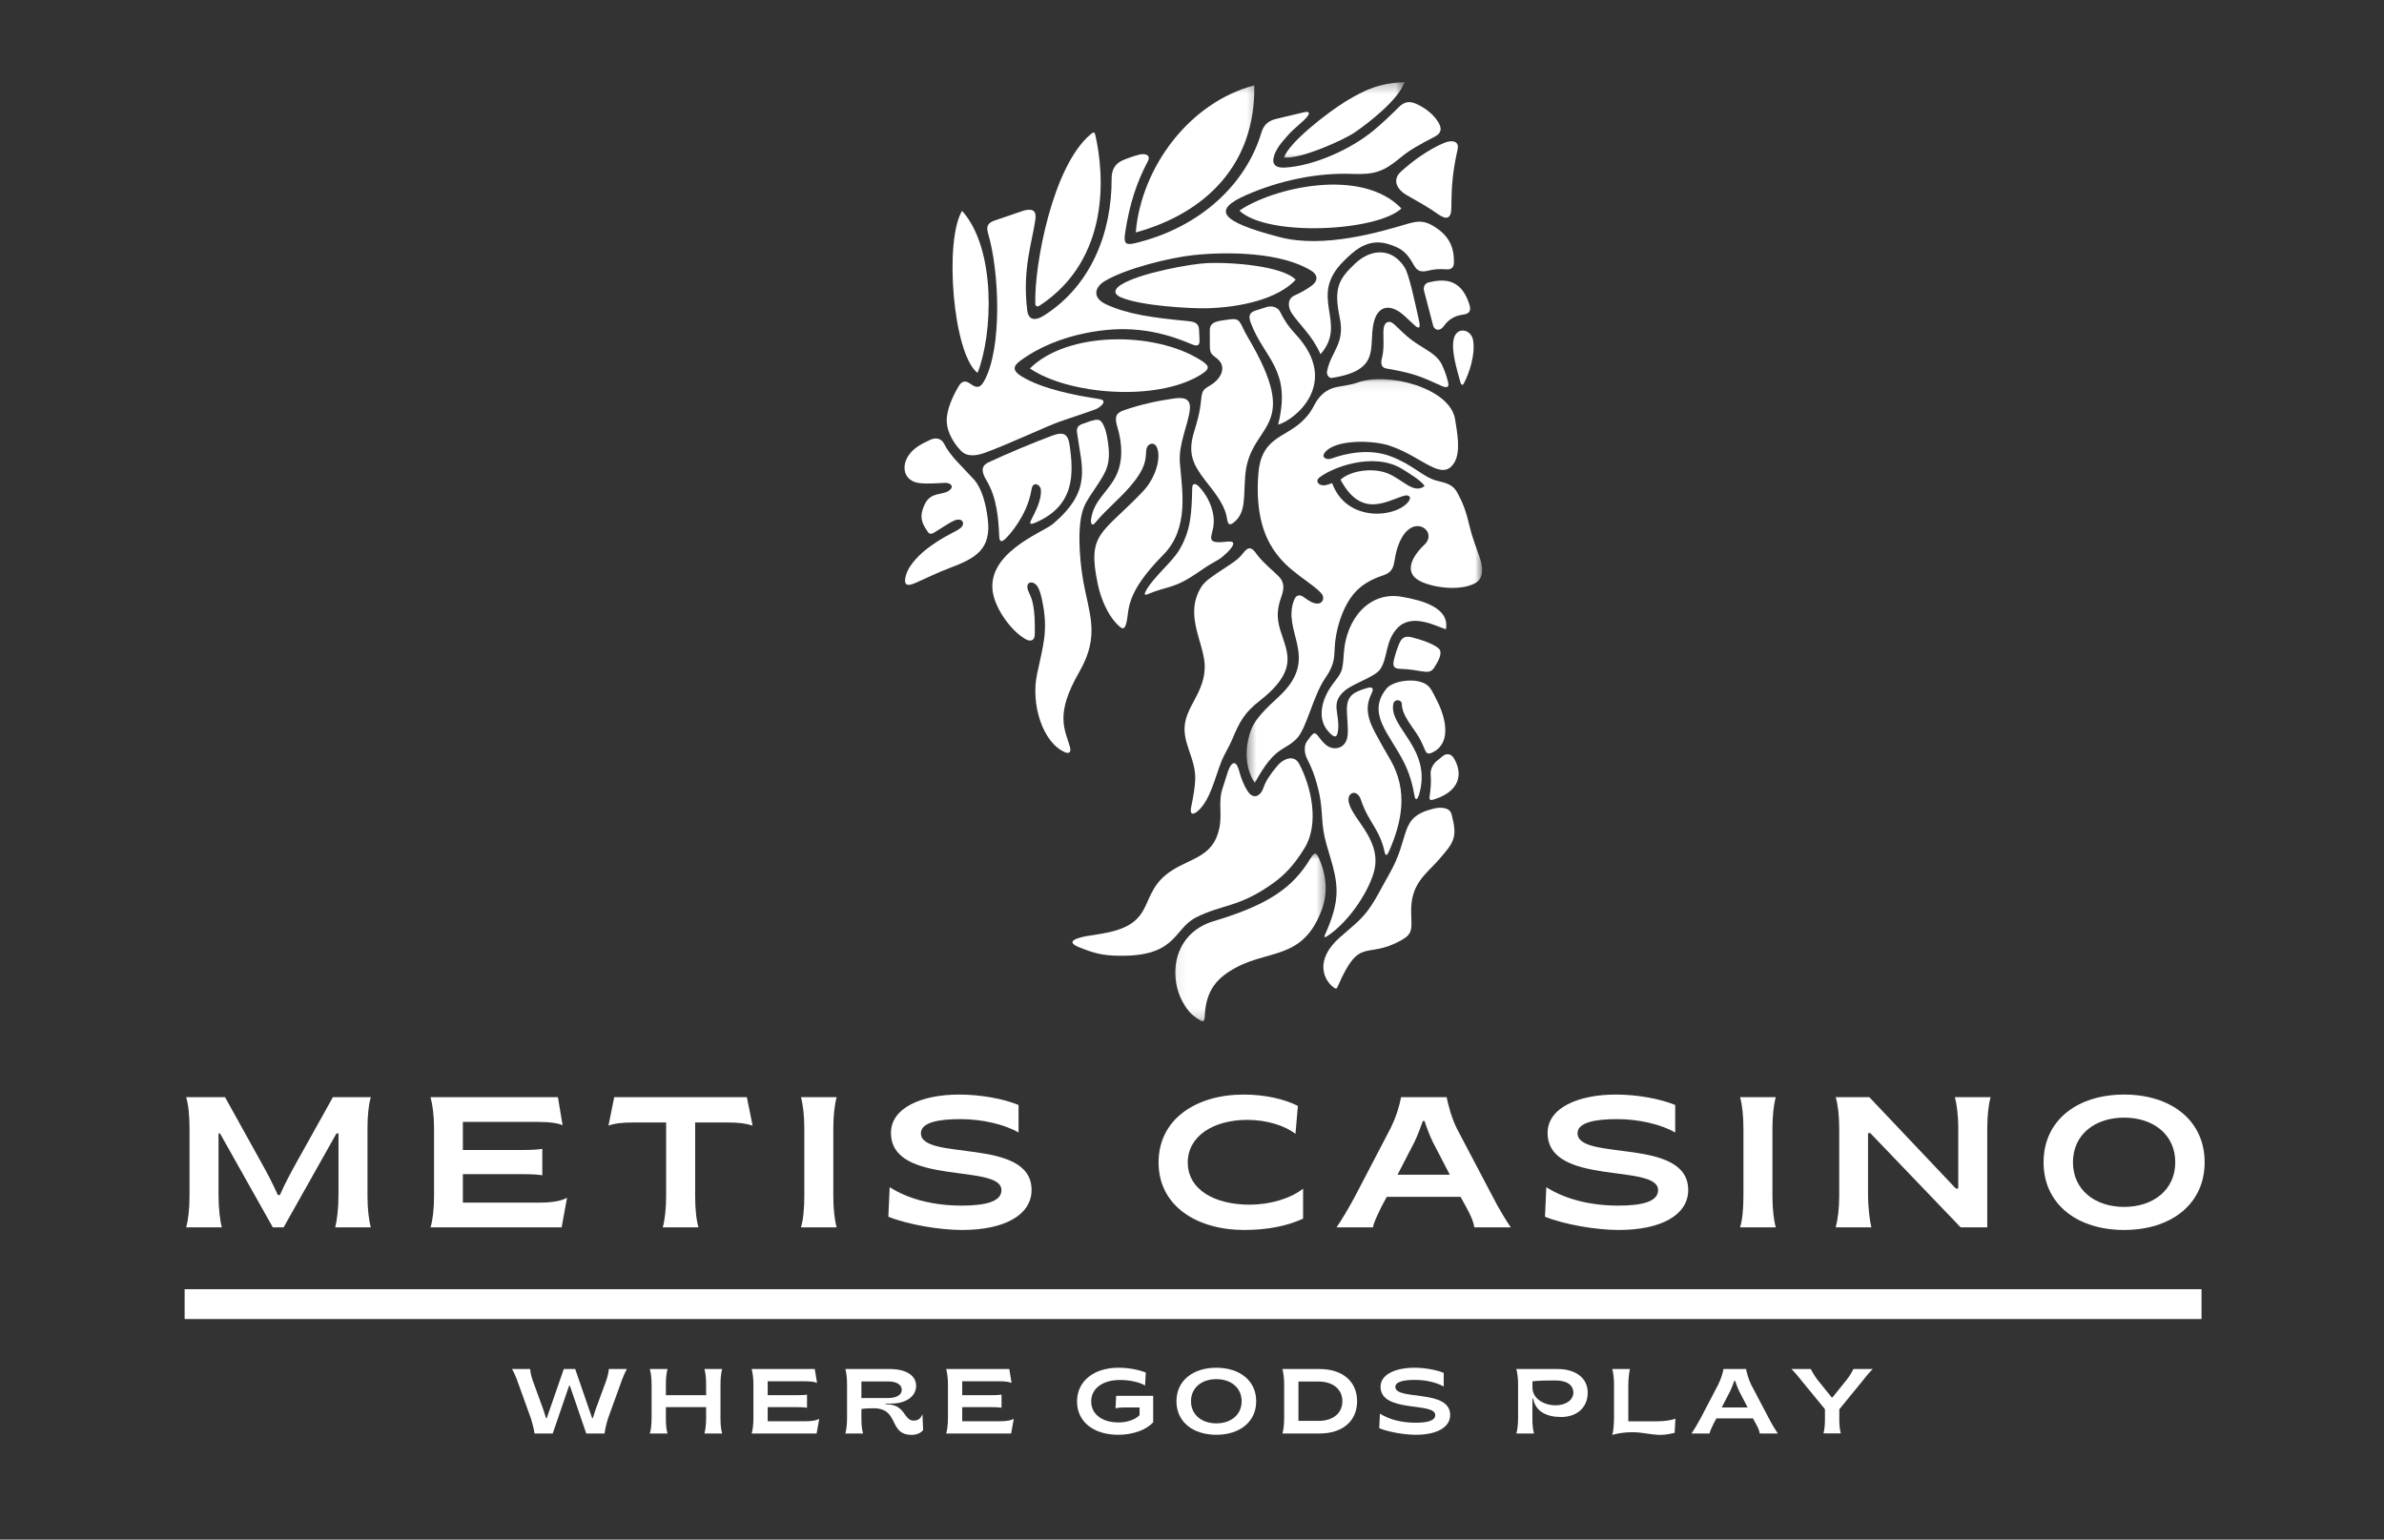 <svg width="240" height="155" viewBox="0 0 240 155" fill="none" xmlns="http://www.w3.org/2000/svg">
<rect x="0" y="0" width="240" height="155" fill="#333333" stroke="none"/>
<path fill-rule="evenodd" clip-rule="evenodd" d="M141.138 60.083C137.803 59.49 135.503 62.36 135.285 65.768C135.163 67.673 135.085 67.663 134.18 68.858C133.023 70.385 132.565 72.368 133.725 73.64C134.233 74.198 134.615 74.468 134.71 73.473C134.878 71.738 133.915 70.845 135.325 69.578C136.188 68.8 138.418 68.17 138.96 67.36C139.728 66.21 139.448 64.513 140.69 63.22C142.185 61.665 144.655 63.095 145.563 63.35C145.965 61.108 142.99 60.41 141.138 60.083Z" fill="white"/>
<path fill-rule="evenodd" clip-rule="evenodd" d="M142.087 64.152C141.597 64.037 141.18 64.09 140.902 64.702C140.68 65.2 140.492 65.762 140.34 66.385C140.205 66.935 140.222 67.312 140.925 67.335C141.925 67.365 142.435 67.477 143.207 67.595C143.717 67.672 144.085 67.682 144.382 67.217C144.767 66.615 145.28 65.737 144.857 65.312C144.352 64.8 142.84 64.33 142.087 64.152Z" fill="white"/>
<path fill-rule="evenodd" clip-rule="evenodd" d="M143.97 69.268C143.123 68.08 140.29 68.445 139.583 69.318C137.545 71.843 139.87 73.835 141.345 76.763C141.88 77.828 142.198 78.943 142.398 80.103C142.508 80.743 142.743 80.378 142.848 80.03C144.245 75.395 139.83 73.28 140.26 70.898C140.368 70.3 141.113 70.428 141.123 70.87C141.133 71.2 141.163 71.798 142.135 73.16C142.925 74.268 142.968 74.388 143.518 75.638C143.615 75.865 143.853 75.903 144.065 75.815C146.093 74.99 145.655 72.495 144.685 70.58C144.428 70.07 144.225 69.628 143.97 69.268Z" fill="white"/>
<path fill-rule="evenodd" clip-rule="evenodd" d="M139.833 85.707C141.168 82.677 141.748 79.57 139.975 76.502C139.545 75.755 139.01 74.84 138.378 73.647C137.408 71.83 137.613 70.77 138.08 69.81C138.345 69.262 138.14 69.112 137.61 69.272C136.303 69.66 135.613 70.002 135.59 71.382C135.578 72.19 135.768 73.32 135.653 74.137C135.48 75.385 134.22 75.655 133.438 74.952C133.173 74.712 132.928 74.427 132.735 74.157C132.433 73.732 132.268 73.717 131.95 74.132L131.59 74.607C131.245 75.06 131.315 75.837 131.555 76.325C132.038 77.307 132.323 77.895 132.728 79.527C133.11 81.08 133.038 82.282 133.223 83.555C133.523 85.607 134.508 87.395 134.553 89.612C134.585 91.197 134 92.717 133.373 94.15C133.213 94.515 133.568 94.275 133.675 94.202C135.655 92.88 137.58 90.122 138.26 87.972C139.29 84.71 136.235 82.612 135.79 80.812C135.535 79.777 136.605 79.365 137 80.505C137.163 80.977 137.395 81.655 138.04 82.707C138.56 83.555 139.13 84.5 139.38 85.725C139.495 86.28 139.66 86.095 139.833 85.707Z" fill="white"/>
<path fill-rule="evenodd" clip-rule="evenodd" d="M144.338 81.405C140.708 82.293 142.103 84.125 139.815 88.075C139.125 89.27 138.47 90.655 137.665 91.708C136.868 92.75 135.918 93.46 134.893 94.363C132.28 96.668 133.26 98.733 134.32 99.45C134.548 99.605 134.59 99.498 134.685 99.283C136.915 94.14 137.5 96.658 141.06 94.663C142.263 93.988 142.105 93.543 142.063 91.843C141.99 88.983 143.56 88.003 144.758 86.648C146.435 84.753 146.74 84.303 146.13 81.973C145.935 81.228 144.94 81.258 144.338 81.405Z" fill="white"/>
<path fill-rule="evenodd" clip-rule="evenodd" d="M143.927 80.14C143.865 80.563 143.99 80.605 144.392 80.475C147.387 79.503 147.097 77.465 146.322 76.28C146.057 75.873 145.602 75.818 145.23 76.13C145.017 76.308 144.82 76.453 144.607 76.64C144.245 76.963 143.975 77.493 144.025 77.98C144.095 78.628 144.027 79.468 143.927 80.14Z" fill="white"/>
<mask id="mask0_1_301" style="mask-type:luminance" maskUnits="userSpaceOnUse" x="118" y="85" width="16" height="18">
<path d="M118.062 85.763H133.568V102.82H118.062V85.763Z" fill="white"/>
</mask>
<g mask="url(#mask0_1_301)">
<path fill-rule="evenodd" clip-rule="evenodd" d="M133.01 91.735C133.633 90.13 133.653 88.392 132.773 86.39C132.443 85.637 132.243 85.902 131.888 86.485C130.16 89.32 127.763 91.075 122.193 92.735C118.065 93.967 117.575 98.342 119.143 101.012C119.63 101.845 119.973 102.147 120.468 102.49C120.983 102.847 121.25 103.08 121.283 102.325C121.375 100.045 122.23 98.777 123.795 97.777C127.453 95.442 131.013 96.872 133.01 91.735Z" fill="white"/>
</g>
<path fill-rule="evenodd" clip-rule="evenodd" d="M128.225 88.875C129.315 88.085 130.29 87.082 131.34 85.367C132.837 82.915 132.015 79.205 130.787 76.897C130.272 75.93 129.192 76.392 128.627 77.057C127.81 78.017 127.392 78.71 127.21 79.265C126.92 80.157 126.195 80.53 125.62 79.675C125.202 79.055 124.93 78.285 124.737 77.592C124.405 76.39 123.93 76.75 123.607 77.702C123.445 78.185 123.3 78.712 123.107 79.272C122.582 80.777 123.08 81.852 122.74 83.425C122.135 86.235 119.98 86.355 117.99 87.625C114.4 89.92 116.662 92.972 111.115 93.96C110.485 94.072 109.887 94.172 109.222 94.272C108.502 94.437 107.112 94.765 108.69 95.387C109.637 95.76 110.592 96.132 112.01 96.2C118.507 96.51 118.035 93.592 120.372 92.382C123.002 91.022 124.74 91.4 128.225 88.875Z" fill="white"/>
<path fill-rule="evenodd" clip-rule="evenodd" d="M126.835 70.535C131.423 66.945 129.04 65.095 128.675 62.502C128.535 61.505 128.77 60.71 129.035 59.95C129.288 59.222 129.29 58.592 128.735 58.035C128.058 57.357 127.293 56.775 126.605 55.912C126.54 55.827 126.473 55.74 126.41 55.652C126.153 55.3 125.945 55.182 125.76 55.202C125.463 55.232 125.22 55.617 124.918 55.957C124.503 56.427 123.998 56.72 123.018 57.375C122.218 57.907 121.335 58.457 120.95 59.067C119.2 61.85 121.12 64.517 121.278 66.872C121.338 68.275 120.845 69.34 120.288 70.395C119.938 71.052 119.563 71.705 119.365 72.48C118.813 74.652 120.425 76.25 120.323 78.547C120.285 79.307 120.128 80.21 119.91 81.287C119.758 82.032 120.12 82.102 120.678 81.567C121.84 80.455 122.258 78.477 122.933 76.732C123.26 75.887 123.68 75.305 124.01 74.525C124.79 72.677 125.215 71.802 126.835 70.535Z" fill="white"/>
<path fill-rule="evenodd" clip-rule="evenodd" d="M124.35 52.475C125.412 51.498 125.192 50.088 125.355 47.931C125.755 42.556 130.94 43.443 126.105 34.795C125.72 34.108 125.4 33.6 125.155 33.078C124.715 32.143 124.622 32.023 123.51 32.193C122.667 32.321 121.787 32.361 121.792 33.236L121.797 34.785C121.802 35.633 121.957 35.638 122.532 36.108C123.552 36.935 122.917 38.111 121.942 38.728C121.202 39.2 121.015 39.2 120.922 40.221C120.8 41.568 120.477 42.6 120.21 43.473C119.56 45.6 120.05 46.723 121.357 48.401C122.125 49.383 123.187 50.645 123.472 51.935C123.592 52.468 123.56 53.203 124.35 52.475Z" fill="white"/>
<path fill-rule="evenodd" clip-rule="evenodd" d="M122.102 53.277C122.462 51.76 121.71 50.012 120.647 48.937C120.392 48.677 120.037 48.617 120.025 49.075C119.96 51.565 119.917 53.332 118.742 55.327C117.955 56.67 116.03 58.147 115.295 59.607C115.19 59.817 115.257 59.937 115.485 59.842C117.747 58.88 118.067 59.412 120.895 57.427C121.625 56.912 122.22 56.602 122.695 56.322C123.165 56.045 125.09 54.35 123.592 54.525C121.565 54.762 121.86 54.305 122.102 53.277Z" fill="white"/>
<path fill-rule="evenodd" clip-rule="evenodd" d="M117.1 55.865C119.76 53.177 118.99 49.312 118.78 46.6C118.635 44.682 119.58 42.865 119.777 41.282C119.922 40.105 119.172 39.977 118.197 40.115C116.475 40.357 114.78 40.735 113.14 41.302C112.25 41.61 112.22 42.087 112.48 42.96C113.005 44.72 113.075 46.512 112.307 47.995C111.482 49.59 110.117 50.362 109.84 52.277C109.765 52.79 110.002 52.935 110.21 52.682C111.457 51.16 113.022 49.99 114.215 48.437C115.602 46.627 115.277 45.827 115.417 45.195C115.542 44.63 116.162 44.48 116.415 44.945C116.965 45.947 116.372 48.095 115.062 49.47C110.937 53.805 109.41 53.59 110.517 58.817C110.82 60.25 111.49 61.817 112.352 62.727C112.945 63.355 113.207 63.545 113.425 62.577C113.7 61.37 113.26 59.745 117.1 55.865Z" fill="white"/>
<path fill-rule="evenodd" clip-rule="evenodd" d="M110.398 48.942C111.388 47.425 111.913 46.71 111.483 44.165C111.405 43.697 111.295 43.255 111.143 42.912C110.785 42.1 110.513 42.202 109.82 42.38L108.965 42.68C108.563 42.822 108.363 43.06 108.42 43.497C108.888 47.062 110.023 49.337 105.985 52.757C104.978 53.61 98.96 55.757 100.025 59.992C100.408 61.517 101.798 63.515 103.243 64.345C103.758 64.64 104.16 64.487 104.173 63.877C104.228 61.147 103.915 60.332 103.598 59.685C103.015 58.49 104.07 58.335 104.5 59.135C104.713 59.53 104.823 60.015 104.923 60.492C105.548 63.497 105.015 64.957 104.403 67.857C103.75 70.947 104.99 74.767 107.205 75.73C107.698 75.945 107.84 75.645 107.713 75.2C107.203 73.395 106.158 71.98 108.665 67.622C110.81 63.895 109.59 61.732 109.01 58.24C108.675 56.232 108.398 52.747 109.133 51.025C109.433 50.32 109.88 49.732 110.398 48.942Z" fill="white"/>
<path fill-rule="evenodd" clip-rule="evenodd" d="M104.205 52.63C108.19 50.935 108.128 47.762 107.655 44.66C107.603 44.315 107.458 43.892 107.158 43.742C106.828 43.577 106.33 43.707 105.968 43.842C104.135 44.517 101.183 45.752 99.483 46.562C98.645 46.965 98.895 47.67 99.315 48.372C100.358 50.112 100.518 52.217 100.593 54C100.618 54.627 100.873 54.587 101.285 54.175C101.808 53.655 102.398 52.86 102.88 51.987C103.5 50.862 103.713 50.012 103.863 49.195C104.005 48.437 104.72 48.782 104.778 49.257C104.903 50.272 104.235 51.502 103.808 52.352C103.58 52.807 103.795 52.805 104.205 52.63Z" fill="white"/>
<path fill-rule="evenodd" clip-rule="evenodd" d="M99.195 45.568C101.553 44.703 105.46 42.873 106.68 42.445C107.883 42.023 109.16 41.623 110.303 41.2C110.663 41.068 111.68 40.325 110.64 40.168C108.36 39.823 104.925 39.18 102.813 37.873C102.048 37.4 101.873 36.945 102.663 36.358C104.625 34.895 106.978 34.005 109.243 33.545C113.12 32.753 116.365 33.128 119.865 34.613C120.38 34.833 120.785 34.928 120.76 34.253C120.75 33.923 120.735 33.578 120.707 33.15C120.665 32.458 120.132 32.378 119.525 32.32C116.052 31.988 113.528 31.638 111.392 30.658C109.928 29.988 110.183 28.928 111.208 28.305C113.288 27.045 117.772 25.925 120.222 25.675C123.727 25.315 129.002 25.408 131.972 27.233C132.81 27.75 132.59 28.36 132.068 28.743C131.56 29.118 131.022 29.433 130.327 29.745C129.57 30.085 129.65 30.938 130.042 31.533C130.818 32.708 132.062 33.695 132.938 35.663C135.765 32.438 131.587 29.923 135.278 26.28C136.202 25.368 137.585 23.963 139.655 24.54C141.322 25.008 141.752 25.665 142.372 26.755C142.665 27.268 143.062 27.41 143.632 27.28C144.368 27.113 144.715 27.055 145.645 27.115C146.165 27.15 146.365 26.883 146.37 26.398C146.388 24.81 145.825 23.745 144.495 22.878C143.445 22.193 142.82 22.2 141.647 22.548C138.978 23.34 133.282 25.04 128.833 23.875C122.632 22.255 122.092 21.115 125.487 19.625C128.747 18.195 132.565 17.368 136.118 17.508C138.377 17.595 139.292 17.285 141 15.86C141.912 15.1 142.802 14.615 144.435 13.76C145.095 13.415 145.182 12.968 144.81 12.328C144.325 11.5 143.42 10.815 142.5 10.425C141.822 10.138 141.322 10.288 140.817 10.79C140.045 11.56 139.185 12.385 138.272 13.14C135.975 15.038 132.272 16.703 129.362 16.87C128.445 16.923 127.96 16.568 128.287 15.615C128.592 14.728 129.34 13.98 129.83 13.428C129.995 13.24 130.622 12.68 131.232 12.138C131.545 11.86 132.272 11.065 131.222 11.315L128.47 11.97C127.69 12.155 127.217 12.573 126.992 13.328C125.483 18.44 120.933 22.868 114.323 24.468C113.398 24.69 113.1 24.595 113.26 23.5C113.705 20.46 114.515 18.188 115.535 16.278C115.933 15.533 115.195 15.433 114.655 15.575C114.1 15.723 113.53 15.923 113.033 16.135C112.238 16.475 111.903 17.118 111.908 17.968C111.94 23.453 109.8 28.808 105.075 31.78C104.293 32.273 103.548 32.308 103.415 31.26C102.888 27.078 103.953 24.228 104.235 22.073C104.348 21.225 103.975 20.963 103.088 21.193L100.143 22.195C99.382 22.455 99.28 22.84 99.483 23.535C100.628 27.465 100.885 35.055 99.09 38.335C98.707 39.03 98.373 39.13 97.718 38.658C97.135 38.243 96.808 38.36 96.455 38.973C95.89 39.95 95.245 41.335 95.312 42.5C95.373 43.585 96.052 44.66 96.715 45.36C97.385 46.068 98.385 45.863 99.195 45.568Z" fill="white"/>
<path fill-rule="evenodd" clip-rule="evenodd" d="M98.042 48.265C96.865 46.957 95.707 45.992 95.027 44.647C94.795 44.192 94.265 43.992 93.667 44.272C92.9 44.627 92.072 45.015 91.522 45.772C90.672 46.94 90.98 48.447 92.567 48.637C93.402 48.735 94.397 48.64 95.13 48.612C95.655 48.59 96.085 48.94 95.605 49.345C94.965 49.89 93.725 49.457 93.097 50.76C92.507 51.975 92.817 52.615 93.197 53.23C93.512 53.742 93.6 53.895 94.125 53.57C94.9 53.092 95.59 52.615 96.022 52.425C96.892 52.04 97.227 52.712 96.705 53.15C96.172 53.597 95.167 53.862 93.43 55.165C92.762 55.665 91.525 56.762 91.2 57.925C90.935 58.87 91.265 59.09 92.162 58.687C93.067 58.282 94.425 57.627 95.632 57.172C98.207 56.205 99.812 55.312 99.442 52.267C99.255 50.727 98.847 49.157 98.042 48.265Z" fill="white"/>
<path fill-rule="evenodd" clip-rule="evenodd" d="M104.685 30.753C111.73 26.103 111.21 17.668 110.26 13.568C110.177 13.208 110.017 13.338 109.782 13.533C105.937 16.755 104.102 26.793 104.225 30.575C104.235 30.86 104.445 30.913 104.685 30.753Z" fill="white"/>
<mask id="mask1_1_301" style="mask-type:luminance" maskUnits="userSpaceOnUse" x="113" y="8" width="14" height="16">
<path d="M113.92 8.26H126.72V24H113.92V8.26Z" fill="white"/>
</mask>
<g mask="url(#mask1_1_301)">
<path fill-rule="evenodd" clip-rule="evenodd" d="M126.27 8.595C119.79 10.295 114.922 16.757 114.332 23.402C121.377 21.465 126.415 16.54 126.27 8.595Z" fill="white"/>
</g>
<path fill-rule="evenodd" clip-rule="evenodd" d="M121.41 26.495C119.963 26.567 114.753 27.452 112.813 28.695C112.15 29.12 112.07 29.607 112.853 29.94C114.948 30.827 119.988 31.062 121.353 31.037C124.93 30.967 128.663 30.08 130.44 28.16C129.12 26.785 124.02 26.362 121.41 26.495Z" fill="white"/>
<path fill-rule="evenodd" clip-rule="evenodd" d="M120.85 36.243C116.198 33.325 107.458 33.353 103.683 37.093C107.515 39.715 116.353 40.465 120.805 37.77C121.845 37.14 121.83 36.858 120.85 36.243Z" fill="white"/>
<path fill-rule="evenodd" clip-rule="evenodd" d="M98.412 37.542C99.945 33.685 100.312 25.078 96.852 21.227C95.035 24.242 95.932 35.645 98.412 37.542Z" fill="white"/>
<path fill-rule="evenodd" clip-rule="evenodd" d="M125.897 32.445C127.235 36.11 130.077 37.17 128.667 42.75C130.312 42.322 135.032 38.565 130.405 33.622C129.74 32.912 129.325 32.302 128.847 31.357C128.612 30.89 127.987 30.762 127.512 30.912L126.39 31.267C125.767 31.462 125.677 31.84 125.897 32.445Z" fill="white"/>
<path fill-rule="evenodd" clip-rule="evenodd" d="M139.268 33.362C139.258 34.195 139.355 35.165 139.13 36.01C138.998 36.51 139.003 37 139.555 37.097C140.963 37.342 142.03 37.557 143.265 38.04C143.933 38.3 144.515 38.592 145.178 38.872C145.575 39.04 145.918 39.057 145.785 38.497C145.65 37.922 145.425 37.26 145.143 36.682C144.838 36.06 144.233 35.592 143.605 35.207C141.973 34.205 141.79 34.027 140.398 32.687C139.85 32.16 139.28 32.365 139.268 33.362Z" fill="white"/>
<path fill-rule="evenodd" clip-rule="evenodd" d="M143.358 29.268L144.28 32.793C144.378 33.17 144.888 33.463 145.355 32.82C145.78 32.235 146.353 31.795 147.278 31.675C148.043 31.58 148.103 31.188 147.895 30.558C147.01 27.893 145.173 28.123 143.853 28.42C143.45 28.51 143.255 28.88 143.358 29.268Z" fill="white"/>
<path fill-rule="evenodd" clip-rule="evenodd" d="M142.83 32.175C142.435 30.383 141.852 27.628 141.41 26.928C140.128 24.905 138.007 25.023 136.408 26.545C134.762 28.11 134.247 28.993 134.875 31.998C135.427 34.63 133.987 35.365 133.595 37.388C133.535 37.695 133.765 38.098 134.08 38.048C139.05 37.27 137.762 34.99 138.273 32.58C138.65 30.79 139.875 30.535 141.215 31.65C141.627 31.998 142.02 32.41 142.438 32.775C143.12 33.37 142.898 32.48 142.83 32.175Z" fill="white"/>
<path fill-rule="evenodd" clip-rule="evenodd" d="M124.768 21.205C127.628 23.885 138.623 23.293 141.08 20.988C137.055 16.793 128.13 18.9 124.768 21.205Z" fill="white"/>
<path fill-rule="evenodd" clip-rule="evenodd" d="M141.605 19.637C142.855 20.348 143.82 20.885 144.755 21.552C145.65 22.192 146.1 22 146.107 20.93C146.122 18.962 146.207 17.383 146.735 15.07C146.955 14.102 146.052 14.105 145.385 14.385C143.795 15.047 142.16 16.24 141.017 17.295C140.1 18.142 140.687 19.117 141.605 19.637Z" fill="white"/>
<mask id="mask2_1_301" style="mask-type:luminance" maskUnits="userSpaceOnUse" x="128" y="8" width="14" height="9">
<path d="M128.64 8.26H141.44V16.32H128.64V8.26Z" fill="white"/>
</mask>
<g mask="url(#mask2_1_301)">
<path fill-rule="evenodd" clip-rule="evenodd" d="M129.268 15.857C130.94 16.042 135.31 14.082 136.43 13.299C137.898 12.279 140.815 10.002 141.405 8.257C138.93 8.374 137.475 8.979 135.438 10.229C133.72 11.282 129.765 14.317 129.268 15.857Z" fill="white"/>
</g>
<path fill-rule="evenodd" clip-rule="evenodd" d="M148.302 34.27C148.117 33.122 146.647 32.847 146.355 34.107C146.072 35.335 146.667 37.172 147.035 38.532C147.087 38.73 147.245 38.83 147.352 38.63C147.945 37.512 148.532 35.662 148.302 34.27Z" fill="white"/>
<mask id="mask3_1_301" style="mask-type:luminance" maskUnits="userSpaceOnUse" x="125" y="38" width="25" height="42">
<path d="M125.44 38.08H149.212V79.04H125.44V38.08Z" fill="white"/>
</mask>
<g mask="url(#mask3_1_301)">
<path fill-rule="evenodd" clip-rule="evenodd" d="M140.022 45.945C137.795 45.095 135.377 45.675 134.022 46.168C133.582 46.328 132.965 46.083 133.372 45.558C134.42 44.21 138.222 44.293 139.955 44.888C143.257 46.023 145.175 48.563 146.405 46.578C147.082 45.48 146.69 43.533 146.49 42.233C146.005 39.06 139.68 37.4 136.635 38.525C136.052 38.74 135.275 38.825 134.575 38.963C133.557 39.163 132.845 39.795 132.36 40.693C132.06 41.25 131.832 41.72 131.04 42.46C129.3 44.09 126.952 44.048 126.677 47.71C126.187 54.26 128.887 56.52 130.95 58.07C131.452 58.448 133.015 59.52 133.162 59.965C133.352 60.528 132.87 61.058 131.955 60.578C131.725 60.455 131.485 60.29 131.237 60.108C130.82 59.798 130.467 59.925 130.282 60.395C129.032 63.583 132.77 66.063 129.067 69.818C128.197 70.7 126.515 72.01 125.965 73.44C125.277 75.243 125.325 77.333 126.32 78.818C128.407 75.003 129.252 75.685 130.547 74.353C131.532 73.338 132.215 70.008 133.395 68.3C134.707 66.4 134.14 65.868 134.527 63.86C134.81 62.395 135.372 60.885 136.267 59.803C137.025 58.883 138.075 58.308 139.2 57.94C140.365 57.56 140.29 56.885 140.487 55.913C140.712 54.805 141.132 53.925 141.667 53.42C142.967 52.19 144.597 53.715 143.397 54.84C142.185 55.975 141.115 57.773 143.227 58.63C144.867 59.298 147.27 59.42 148.532 58.695C149.487 58.143 149.245 56.905 148.947 56.073C148.62 55.165 148.19 54.025 147.942 52.978C147.532 51.243 147.245 50.625 146.747 49.66C146.285 48.763 145.59 48.63 144.71 48.413C143.262 48.058 142.307 46.815 140.022 45.945ZM143.412 48.94C142.31 49.77 141.247 48.295 139.717 47.665C138.32 47.09 136.1 47.295 134.95 48.288C137.077 52.278 139.652 50.383 141.382 49.903C141.767 49.798 142.147 49.985 141.832 50.443C140.687 52.1 135.59 52.708 134.107 48.638C133.63 48.815 133.325 48.923 132.997 48.825C132.607 48.71 132.5 48.348 132.78 48.115C133.987 47.105 138.255 45.425 141.165 47.218C141.787 47.603 143.167 48.44 143.412 48.94Z" fill="white"/>
</g>
<path d="M18.741 123.565H22.336C22.149 122.89 21.999 121.637 21.999 120.345V114.11H22.149L27.466 123.565H28.551L33.871 114.11H34.076V120.345C34.076 121.637 33.926 122.89 33.739 123.565H37.334C37.129 122.835 36.996 121.692 36.996 120.42V113.602C36.996 112.33 37.109 111.187 37.334 110.457H33.514L29.806 117.105C29.189 118.227 28.721 119.09 28.179 120.307H27.971C27.411 119.07 26.941 118.172 26.344 117.105L22.654 110.457H18.741C18.966 111.187 19.079 112.33 19.079 113.602V120.42C19.079 121.692 18.946 122.835 18.741 123.565Z" fill="white"/>
<path d="M43.341 123.565H56.541L57.083 120.587C56.541 120.887 55.698 121.075 54.218 121.075H46.598V118.21H52.628C53.526 118.21 54.143 118.247 54.593 118.322V115.662C54.143 115.737 53.526 115.775 52.628 115.775H46.598V112.947H54.088C55.381 112.947 56.203 113.08 56.636 113.285L56.166 110.457H43.341C43.546 111.187 43.696 112.33 43.696 113.602V120.42C43.696 121.692 43.566 122.835 43.341 123.565Z" fill="white"/>
<path d="M66.722 123.565H70.317C70.095 122.815 69.982 121.692 69.982 120.42V113.005H73.22C74.437 113.005 75.15 113.117 75.767 113.322L75.187 110.457H61.835L61.255 113.322C61.892 113.097 62.585 113.005 63.802 113.005H67.06V120.42C67.06 121.692 66.93 122.815 66.722 123.565Z" fill="white"/>
<path d="M80.633 123.565H84.228C84.021 122.835 83.891 121.692 83.891 120.42V113.602C83.891 112.33 84.021 111.187 84.228 110.457H80.633C80.838 111.187 80.971 112.33 80.971 113.602V120.42C80.971 121.692 80.858 122.835 80.633 123.565Z" fill="white"/>
<path d="M96.867 123.828C101.134 123.828 103.849 122.31 103.849 119.803C103.849 114.445 92.709 116.938 92.709 114.09C92.709 112.968 94.582 112.668 96.697 112.668C98.907 112.668 101.154 113.21 102.539 114.015V111.245C101.059 110.625 98.719 110.195 96.584 110.195C92.784 110.195 89.694 111.525 89.694 114.053C89.694 119.465 100.817 117.085 100.817 119.82C100.817 120.98 99.187 121.375 96.809 121.375C94.114 121.375 91.529 120.775 89.564 119.52L89.432 122.498C91.474 123.303 94.599 123.828 96.867 123.828Z" fill="white"/>
<path d="M125.267 123.828C127.644 123.828 129.667 123.398 131.184 122.685V119.67C129.909 120.663 127.887 121.28 125.792 121.28C122.272 121.28 119.574 119.765 119.574 117.03C119.574 114.353 122.197 112.743 125.567 112.743C127.569 112.743 129.367 113.343 130.417 114.148L130.659 111.338C129.349 110.663 127.364 110.195 125.209 110.195C120.437 110.195 116.634 112.648 116.634 117.03C116.634 121.43 120.509 123.828 125.267 123.828Z" fill="white"/>
<path d="M134.55 123.565H138.22C138.295 123.077 138.613 122.46 139.063 121.505L139.605 120.495H147.04L147.583 121.487C148.125 122.46 148.35 123.06 148.425 123.565H152.095C151.59 122.835 150.86 121.637 150.243 120.42L146.648 113.585C146.14 112.555 145.805 111.3 145.635 110.457H141.048C140.918 111.187 140.598 112.367 139.98 113.602L136.423 120.42C135.785 121.617 135.055 122.835 134.55 123.565ZM140.693 118.265L142.415 114.932C142.753 114.202 142.978 113.602 143.238 112.855H143.408C143.65 113.585 143.895 114.222 144.213 114.915L145.953 118.265H140.693Z" fill="white"/>
<path d="M162.972 123.828C167.239 123.828 169.954 122.31 169.954 119.803C169.954 114.445 158.814 116.938 158.814 114.09C158.814 112.968 160.687 112.668 162.802 112.668C165.012 112.668 167.259 113.21 168.644 114.015V111.245C167.164 110.625 164.824 110.195 162.689 110.195C158.889 110.195 155.799 111.525 155.799 114.053C155.799 119.465 166.922 117.085 166.922 119.82C166.922 120.98 165.292 121.375 162.914 121.375C160.219 121.375 157.634 120.775 155.669 119.52L155.537 122.498C157.579 123.303 160.704 123.828 162.972 123.828Z" fill="white"/>
<path d="M175.176 123.565H178.771C178.564 122.835 178.434 121.692 178.434 120.42V113.602C178.434 112.33 178.564 111.187 178.771 110.457H175.176C175.381 111.187 175.514 112.33 175.514 113.602V120.42C175.514 121.692 175.401 122.835 175.176 123.565Z" fill="white"/>
<path d="M184.8 123.565H188.395C188.225 122.91 188.057 121.525 188.057 120.212V114.072H188.282L197.382 123.565H200.06V113.602C200.06 112.33 200.19 111.187 200.397 110.457H196.802C196.97 111.057 197.14 112.255 197.14 113.547V119.652H196.895L188.187 110.457H184.8C185.025 111.187 185.155 112.33 185.155 113.602V120.42C185.155 121.692 185.005 122.835 184.8 123.565Z" fill="white"/>
<path d="M213.837 123.828C218.519 123.828 221.944 121.263 221.944 117.013C221.944 112.76 218.519 110.195 213.837 110.195C209.157 110.195 205.729 112.76 205.729 117.013C205.729 121.263 209.157 123.828 213.837 123.828ZM213.837 121.505C210.897 121.505 208.687 119.783 208.687 117.013C208.687 114.223 210.897 112.518 213.837 112.518C216.777 112.518 218.987 114.223 218.987 117.013C218.987 119.783 216.777 121.505 213.837 121.505Z" fill="white"/>
<path d="M18.587 131.293H221.63" stroke="white" stroke-width="3.002"/>
<path d="M53.809 144.317H55.644L57.294 139.505H57.369L59.019 144.317H60.864C60.919 143.845 61.076 143.187 61.271 142.63L62.449 139.385C62.661 138.755 62.904 138.19 63.106 137.827H61.291C61.271 138.087 61.216 138.392 61.069 138.885L60.001 141.787C59.881 142.13 59.789 142.425 59.686 142.77H59.611L57.906 137.827H56.756L55.041 142.77H54.966C54.866 142.425 54.774 142.13 54.651 141.787L53.596 138.885C53.439 138.402 53.391 138.087 53.374 137.827H51.546C51.759 138.19 52.001 138.755 52.214 139.385L53.391 142.64C53.576 143.195 53.754 143.845 53.809 144.317Z" fill="white"/>
<path d="M65.42 144.317H67.2C67.08 143.927 67.035 143.427 67.035 142.815V141.665H71.085V142.815C71.085 143.445 71.012 143.955 70.917 144.317H72.697C72.587 143.955 72.532 143.39 72.532 142.76V139.385C72.532 138.755 72.597 138.19 72.697 137.827H70.917C71.02 138.19 71.085 138.7 71.085 139.33V140.46H67.035V139.33C67.035 138.707 67.1 138.207 67.2 137.827H65.42C65.522 138.19 65.597 138.755 65.597 139.385V142.76C65.597 143.39 65.532 143.955 65.42 144.317Z" fill="white"/>
<path d="M75.67 144.317H82.208L82.475 142.842C82.208 142.992 81.79 143.085 81.058 143.085H77.285V141.665H80.27C80.715 141.665 81.02 141.685 81.243 141.722V140.405C81.02 140.442 80.715 140.46 80.27 140.46H77.285V139.06H80.993C81.633 139.06 82.04 139.125 82.253 139.227L82.023 137.827H75.67C75.773 138.19 75.848 138.755 75.848 139.385V142.76C75.848 143.39 75.783 143.955 75.67 144.317Z" fill="white"/>
<path d="M91.801 144.457C92.273 144.457 92.719 144.262 92.931 143.975L92.866 142.37C92.698 142.77 92.476 143.02 91.976 143.02C90.956 143.02 91.178 141.377 89.231 141.377H89.159V141.305H89.724C91.216 141.305 92.226 140.572 92.226 139.525C92.226 138.43 91.151 137.827 89.594 137.827H85.106C85.209 138.19 85.273 138.755 85.273 139.385V142.76C85.273 143.39 85.209 143.947 85.106 144.317H86.886C86.776 143.947 86.719 143.445 86.719 142.825V141.86C86.933 141.795 87.666 141.777 87.933 141.777C90.594 141.777 89.381 144.457 91.801 144.457ZM86.719 140.747V139.08H89.446C90.243 139.08 90.781 139.395 90.781 139.915C90.781 140.452 90.234 140.747 89.381 140.747H86.719Z" fill="white"/>
<path d="M95.253 144.317H101.791L102.058 142.842C101.791 142.992 101.373 143.085 100.641 143.085H96.868V141.665H99.853C100.298 141.665 100.603 141.685 100.826 141.722V140.405C100.603 140.442 100.298 140.46 99.853 140.46H96.868V139.06H100.576C101.216 139.06 101.623 139.125 101.836 139.227L101.606 137.827H95.253C95.356 138.19 95.431 138.755 95.431 139.385V142.76C95.431 143.39 95.366 143.955 95.253 144.317Z" fill="white"/>
<path d="M112.57 144.447C114.07 144.447 115.387 143.955 116.092 143.195V140.525H112.365L112.3 141.787C112.475 141.73 112.885 141.695 113.152 141.695H114.72V142.472C114.285 142.927 113.45 143.205 112.605 143.205C110.975 143.205 109.852 142.397 109.852 141.09C109.852 139.755 111.047 138.93 112.745 138.93C113.672 138.93 114.682 139.125 115.275 139.487L115.35 138.18C114.6 137.892 113.662 137.697 112.587 137.697C110.15 137.697 108.425 139.025 108.425 141.09C108.425 143.15 110.112 144.447 112.57 144.447Z" fill="white"/>
<path d="M122.45 144.447C124.767 144.447 126.462 143.177 126.462 141.072C126.462 138.967 124.767 137.697 122.45 137.697C120.132 137.697 118.435 138.967 118.435 141.072C118.435 143.177 120.132 144.447 122.45 144.447ZM122.45 143.297C120.992 143.297 119.9 142.445 119.9 141.072C119.9 139.692 120.992 138.847 122.45 138.847C123.905 138.847 124.997 139.692 124.997 141.072C124.997 142.445 123.905 143.297 122.45 143.297Z" fill="white"/>
<path d="M129.101 144.317H132.848C135.128 144.317 136.621 143.092 136.621 141.072C136.621 139.052 135.128 137.827 132.848 137.827H129.101C129.203 138.19 129.278 138.755 129.278 139.385V142.76C129.278 143.39 129.213 143.955 129.101 144.317ZM130.716 143.047V139.087H132.746C134.146 139.087 135.138 139.83 135.138 141.072C135.138 142.315 134.146 143.047 132.746 143.047H130.716Z" fill="white"/>
<path d="M142.531 144.447C144.646 144.447 145.991 143.697 145.991 142.455C145.991 139.802 140.473 141.035 140.473 139.627C140.473 139.07 141.401 138.922 142.448 138.922C143.543 138.922 144.656 139.19 145.341 139.59V138.217C144.608 137.91 143.451 137.697 142.393 137.697C140.511 137.697 138.981 138.355 138.981 139.607C138.981 142.287 144.488 141.11 144.488 142.462C144.488 143.037 143.681 143.232 142.503 143.232C141.168 143.232 139.891 142.935 138.916 142.315L138.851 143.79C139.861 144.187 141.411 144.447 142.531 144.447Z" fill="white"/>
<path d="M152.651 144.317H154.431C154.321 143.955 154.266 143.41 154.266 142.787L154.273 140.812H154.348C154.581 142.082 155.673 142.657 157.158 142.657C158.696 142.657 159.836 141.75 159.836 140.2C159.836 138.672 158.548 137.827 156.806 137.827H152.651C152.753 138.19 152.828 138.755 152.828 139.385V142.76C152.828 143.39 152.763 143.955 152.651 144.317ZM156.611 141.48C155.443 141.48 154.283 140.822 154.273 139.692V139.06C155.006 138.987 155.748 138.977 156.583 138.977C157.733 138.977 158.391 139.44 158.391 140.2C158.391 140.997 157.556 141.48 156.611 141.48Z" fill="white"/>
<path d="M167.196 144.457C167.771 144.457 168.353 144.3 168.586 144.252L168.668 142.825C168.281 142.982 167.548 143.092 166.751 143.092H163.923V139.532C163.923 138.902 163.996 138.19 164.088 137.827H162.308C162.411 138.19 162.486 138.755 162.486 139.385V142.76C162.486 143.39 162.421 144.085 162.308 144.457C162.736 144.335 163.451 144.187 164.303 144.187C165.443 144.187 166.128 144.457 167.196 144.457Z" fill="white"/>
<path d="M170.288 144.317H172.105C172.143 144.077 172.3 143.77 172.523 143.297L172.793 142.797H176.473L176.743 143.287C177.01 143.77 177.123 144.067 177.158 144.317H178.975C178.725 143.955 178.365 143.362 178.058 142.76L176.278 139.375C176.028 138.865 175.86 138.245 175.778 137.827H173.505C173.44 138.19 173.283 138.772 172.978 139.385L171.215 142.76C170.9 143.352 170.54 143.955 170.288 144.317ZM173.33 141.695L174.183 140.042C174.35 139.682 174.46 139.385 174.59 139.015H174.675C174.795 139.375 174.915 139.692 175.073 140.035L175.935 141.695H173.33Z" fill="white"/>
<path d="M183.57 144.307H185.313C185.23 143.992 185.165 143.537 185.165 142.955V141.88L187.455 139.08C187.863 138.55 188.243 138.105 188.53 137.827H186.593C186.455 138.087 186.288 138.412 185.935 138.875L184.48 140.682H184.395L182.94 138.875C182.608 138.412 182.43 138.087 182.29 137.827H180.345C180.64 138.105 181.02 138.55 181.43 139.08L183.72 141.87V142.945C183.72 143.53 183.655 143.992 183.57 144.307Z" fill="white"/>
</svg>
